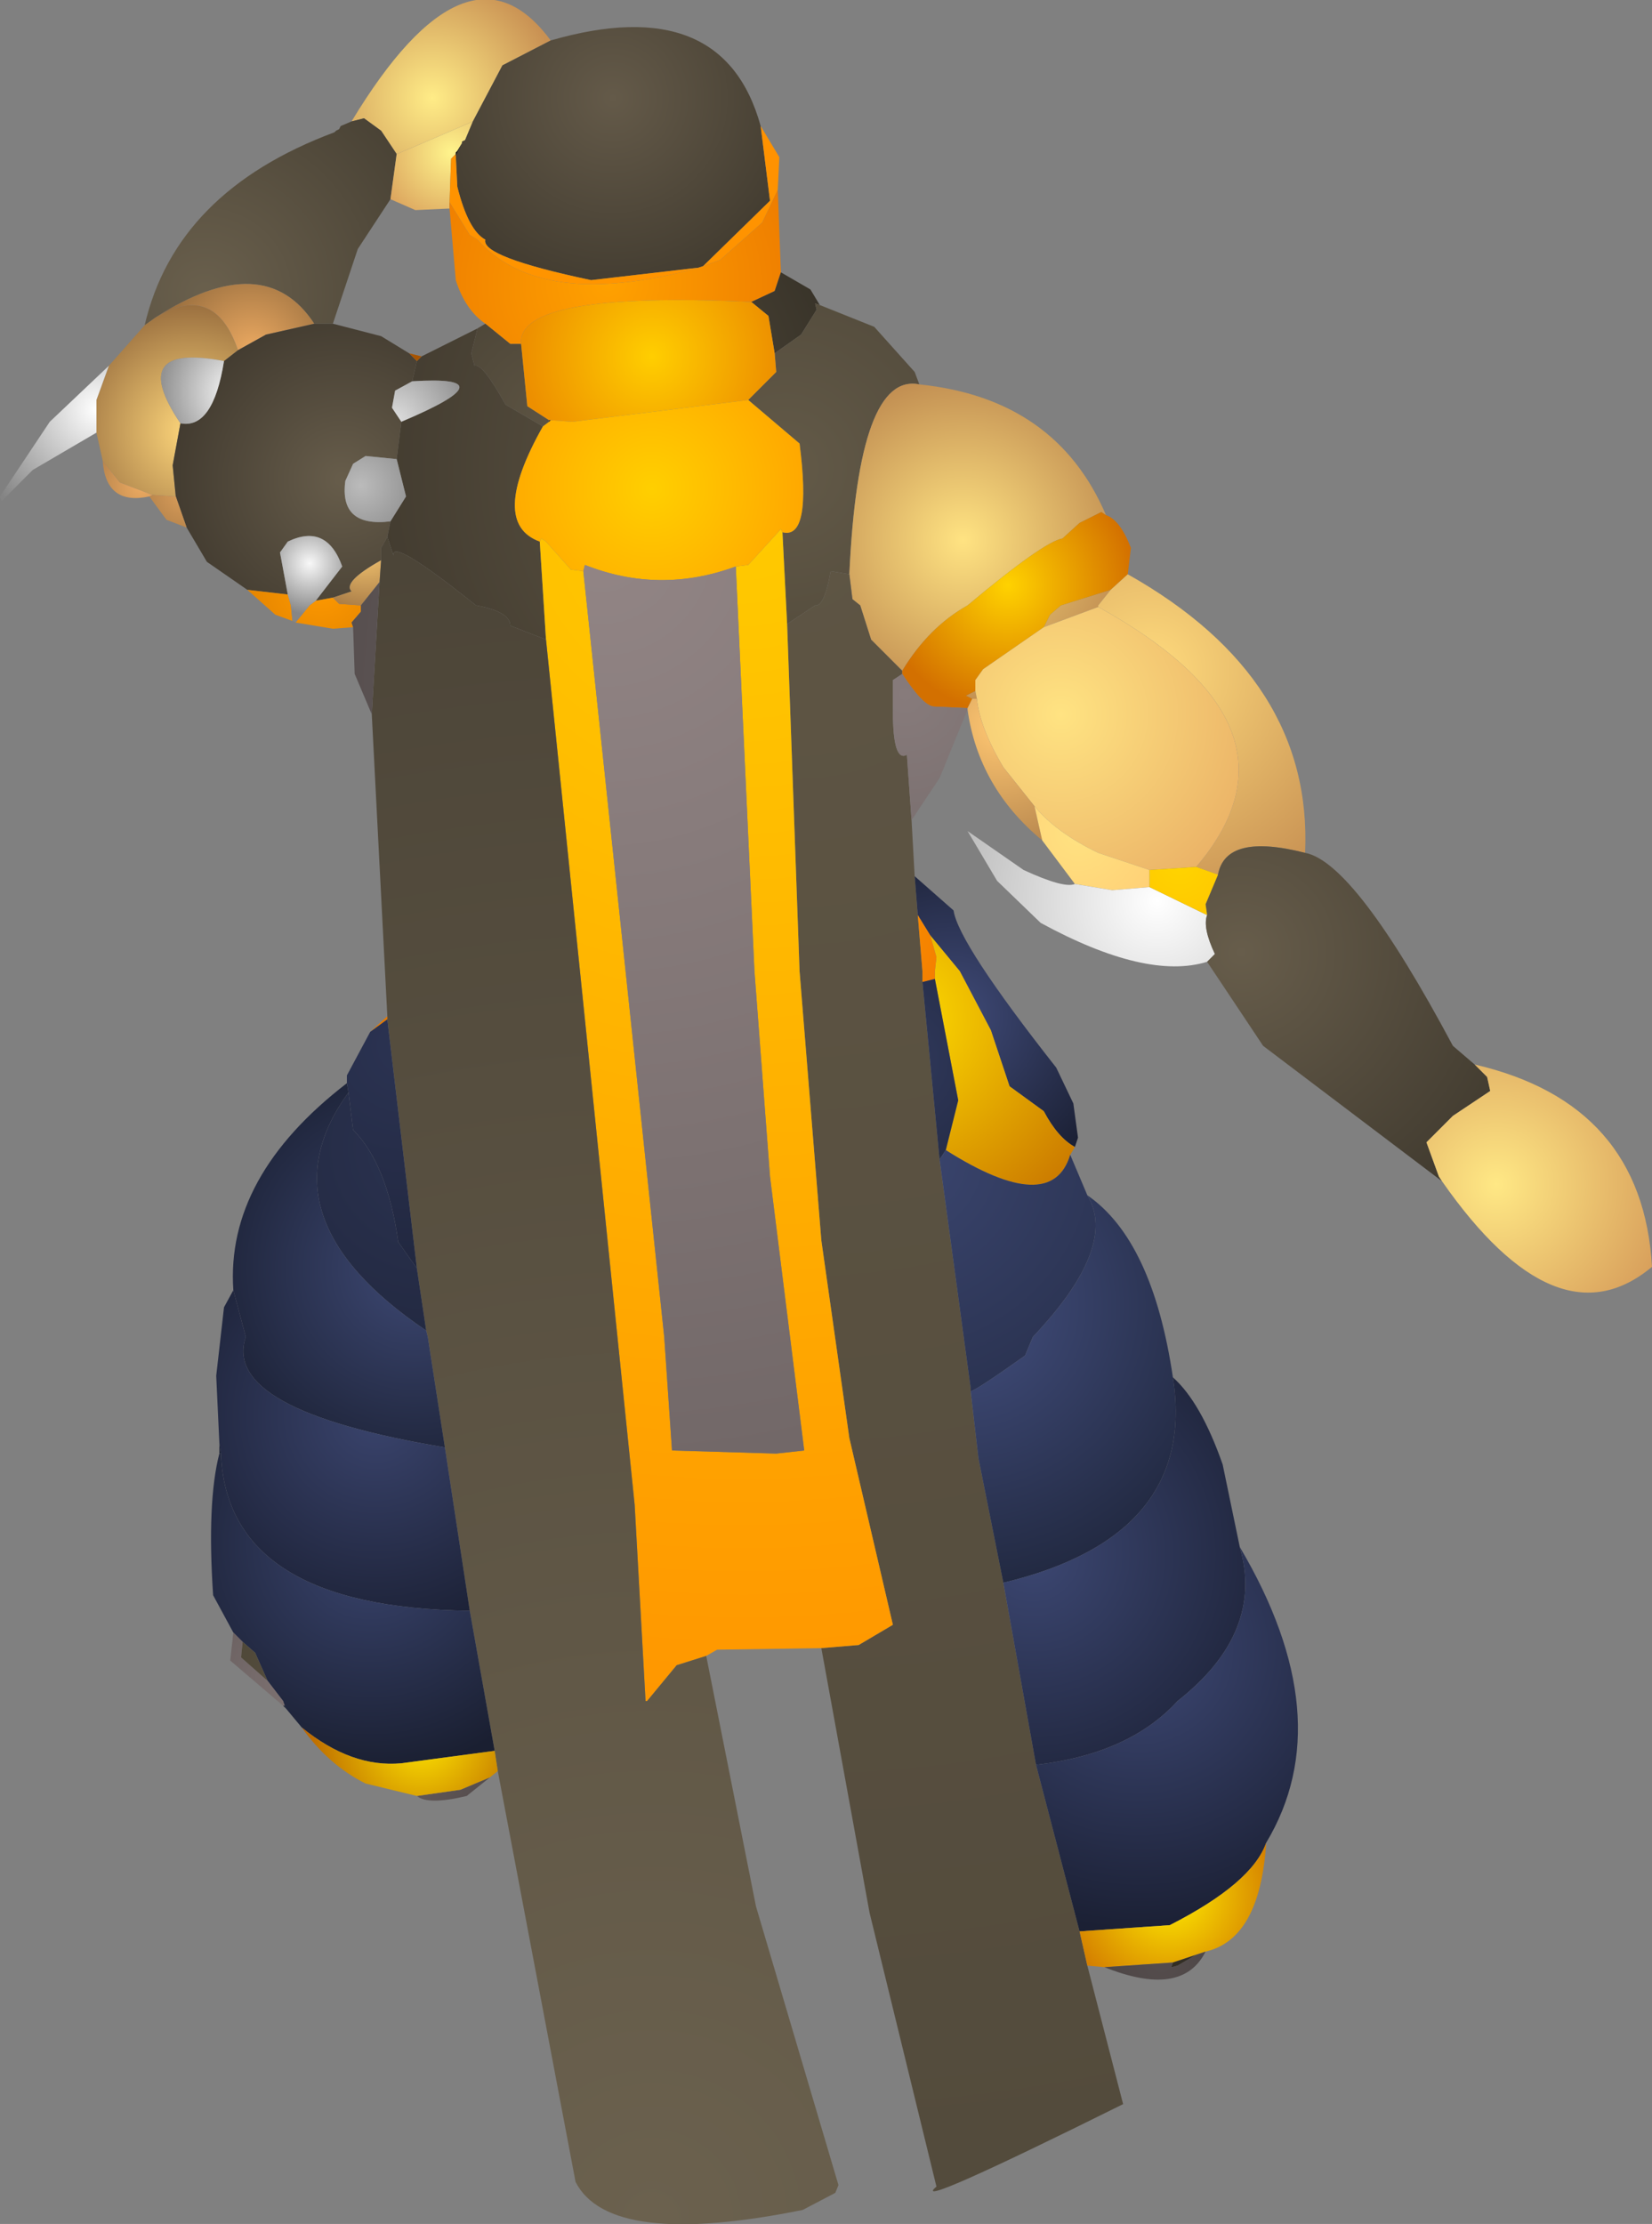 <?xml version="1.0" encoding="UTF-8" standalone="no"?>
<svg xmlns:ffdec="https://www.free-decompiler.com/flash" xmlns:xlink="http://www.w3.org/1999/xlink" ffdec:objectType="shape" height="71.45px" width="53.1px" xmlns="http://www.w3.org/2000/svg">
  <rect width="100%" height="100%" fill="#808080" stroke="none"/>
  <g transform="matrix(1.0, 0.0, 0.0, 1.0, 33.0, 65.3)">
    <path d="M-21.7 -61.4 Q-17.95 -67.6 -15.3 -64.0 L-16.85 -63.2 -17.8 -61.4 Q-19.05 -60.85 -20.25 -60.35 L-20.75 -61.1 -21.3 -61.5 -21.7 -61.4" fill="url(#gradient0)" fill-rule="evenodd" stroke="none"/>
    <path d="M-28.35 -54.85 Q-27.35 -59.15 -22.25 -61.05 L-22.2 -61.1 -22.1 -61.15 -22.05 -61.25 -21.7 -61.4 -21.3 -61.5 -20.75 -61.1 -20.25 -60.35 -20.45 -58.9 -21.5 -57.3 -22.3 -54.9 -22.9 -54.9 Q-24.5 -57.35 -28.0 -55.1 L-28.35 -54.85" fill="url(#gradient1)" fill-rule="evenodd" stroke="none"/>
    <path d="M-18.15 -60.7 L-18.3 -60.45 -18.35 -60.4 -18.35 -60.35 -18.5 -60.2 -18.55 -58.8 -18.55 -58.6 -19.65 -58.55 -20.45 -58.9 -20.25 -60.35 Q-19.05 -60.85 -17.8 -61.4 L-18.05 -60.8 -18.15 -60.75 -18.15 -60.7" fill="url(#gradient2)" fill-rule="evenodd" stroke="none"/>
    <path d="M-8.55 -61.25 L-8.25 -58.85 -10.4 -56.75 -10.55 -56.7 -14.0 -56.3 Q-17.55 -57.05 -17.4 -57.6 -17.95 -57.9 -18.3 -59.3 L-18.35 -60.3 -18.15 -60.7 -18.15 -60.75 -18.05 -60.8 -17.8 -61.4 -16.85 -63.2 -15.3 -64.0 Q-9.75 -65.6 -8.55 -61.25" fill="url(#gradient3)" fill-rule="evenodd" stroke="none"/>
    <path d="M-8.55 -61.25 L-7.95 -60.25 -8.0 -59.2 -8.5 -58.15 -9.85 -56.95 -10.4 -56.75 -8.25 -58.85 -8.55 -61.25 M-18.35 -60.3 L-18.3 -59.3 Q-17.95 -57.9 -17.4 -57.6 -17.55 -57.05 -14.0 -56.3 L-10.55 -56.7 Q-15.6 -55.3 -17.65 -57.6 L-17.9 -57.75 -18.55 -58.8 -18.5 -60.2 -18.35 -60.35 -18.35 -60.3" fill="url(#gradient4)" fill-rule="evenodd" stroke="none"/>
    <path d="M-10.4 -56.75 L-9.85 -56.95 -8.5 -58.15 -8.0 -59.2 -7.9 -56.55 -8.1 -55.95 -8.85 -55.6 Q-16.4 -55.95 -16.25 -54.25 L-16.6 -54.25 -17.4 -54.9 Q-18.05 -55.35 -18.35 -56.3 L-18.55 -58.6 -18.55 -58.8 -17.9 -57.75 -17.65 -57.6 Q-15.6 -55.3 -10.55 -56.7 L-10.4 -56.75" fill="url(#gradient5)" fill-rule="evenodd" stroke="none"/>
    <path d="M-29.7 -50.5 L-29.9 -51.4 -29.9 -52.45 -29.5 -53.55 -28.35 -54.85 -28.0 -55.1 Q-26.1 -56.25 -25.35 -54.05 L-25.8 -53.7 Q-28.95 -54.3 -27.2 -51.7 L-27.45 -50.35 -27.35 -49.35 -28.1 -49.4 -29.15 -49.8 -29.7 -50.5" fill="url(#gradient6)" fill-rule="evenodd" stroke="none"/>
    <path d="M-22.9 -54.9 L-24.45 -54.55 -25.35 -54.05 Q-26.1 -56.25 -28.0 -55.1 -24.5 -57.35 -22.9 -54.9" fill="url(#gradient7)" fill-rule="evenodd" stroke="none"/>
    <path d="M-25.05 -46.35 L-26.35 -47.25 -27.0 -48.35 -27.35 -49.35 -27.45 -50.35 -27.2 -51.7 Q-26.15 -51.5 -25.8 -53.7 L-25.35 -54.05 -24.45 -54.55 -22.9 -54.9 -22.3 -54.9 -20.75 -54.5 -19.85 -53.95 -19.6 -53.7 -19.75 -53.05 -20.3 -52.75 -20.4 -52.2 -20.1 -51.75 -20.25 -50.55 -21.25 -50.65 -21.65 -50.4 -21.9 -49.85 Q-22.1 -48.35 -20.45 -48.55 L-20.55 -48.05 -20.75 -47.7 -20.75 -47.3 Q-22.0 -46.6 -21.7 -46.3 L-22.3 -46.1 -22.85 -46.0 -22.0 -47.1 Q-22.5 -48.5 -23.75 -47.9 L-24.0 -47.55 -23.75 -46.2 -25.05 -46.35" fill="url(#gradient8)" fill-rule="evenodd" stroke="none"/>
    <path d="M-18.15 -60.7 L-18.35 -60.3 -18.35 -60.35 -18.35 -60.4 -18.3 -60.45 -18.15 -60.7" fill="url(#gradient9)" fill-rule="evenodd" stroke="none"/>
    <path d="M-7.9 -56.55 L-6.95 -56.0 -6.65 -55.5 -6.8 -55.55 -6.75 -55.35 -7.25 -54.55 -8.1 -53.95 -8.3 -55.15 -8.85 -55.6 -8.1 -55.95 -7.9 -56.55 M-17.4 -54.9 L-16.6 -54.25 -16.25 -54.25 -16.05 -52.25 -15.35 -51.8 -15.35 -51.75 -15.55 -51.6 -16.75 -52.3 Q-17.5 -53.65 -17.75 -53.55 L-17.85 -53.95 -17.65 -54.75 -17.4 -54.9" fill="url(#gradient10)" fill-rule="evenodd" stroke="none"/>
    <path d="M-6.65 -55.5 L-4.9 -54.8 -3.6 -53.35 -3.45 -52.95 Q-5.4 -53.35 -5.7 -46.85 L-6.3 -46.95 Q-6.5 -45.8 -6.8 -45.85 L-7.7 -45.25 -7.85 -48.2 Q-6.9 -47.95 -7.3 -51.05 L-8.95 -52.45 -8.05 -53.35 -8.1 -53.95 -7.25 -54.55 -6.75 -55.35 -6.8 -55.55 -6.65 -55.5 M-17.65 -54.75 L-17.85 -53.95 -17.75 -53.55 Q-17.5 -53.65 -16.75 -52.3 L-15.55 -51.6 Q-17.3 -48.5 -15.65 -47.9 L-15.45 -44.75 -16.6 -45.2 Q-16.6 -45.65 -17.7 -45.85 -20.45 -48.05 -20.35 -47.45 L-20.55 -48.05 -20.45 -48.55 -19.95 -49.35 -20.25 -50.55 -20.1 -51.75 Q-16.55 -53.25 -19.75 -53.05 L-19.6 -53.7 -19.45 -53.85 -17.65 -54.75" fill="url(#gradient11)" fill-rule="evenodd" stroke="none"/>
    <path d="M-21.65 -45.15 L-22.3 -45.1 -23.5 -45.3 -23.05 -45.85 -22.85 -46.0 -22.3 -46.1 -22.1 -45.9 -21.4 -45.85 -21.4 -45.65 -21.7 -45.3 -21.65 -45.15 M-23.6 -45.35 L-24.15 -45.55 -25.05 -46.35 -23.75 -46.2 -23.65 -45.85 -23.6 -45.35 M-19.6 -53.7 L-19.85 -53.95 -19.45 -53.85 -19.6 -53.7" fill="url(#gradient12)" fill-rule="evenodd" stroke="none"/>
    <path d="M-15.35 -51.8 L-16.05 -52.25 -16.25 -54.25 Q-16.4 -55.95 -8.85 -55.6 L-8.3 -55.15 -8.1 -53.95 -8.05 -53.35 -8.95 -52.45 -14.6 -51.75 -15.3 -51.8 -15.35 -51.8" fill="url(#gradient13)" fill-rule="evenodd" stroke="none"/>
    <path d="M-3.45 -52.95 Q0.95 -52.5 2.55 -48.75 L2.4 -48.85 1.7 -48.5 1.15 -48.0 Q0.55 -47.9 -1.9 -45.85 -3.15 -45.15 -4.0 -43.75 L-5.0 -44.75 -5.35 -45.85 -5.6 -46.05 -5.7 -46.85 Q-5.4 -53.35 -3.45 -52.95 M2.7 -46.35 L2.3 -45.85 2.3 -45.8 0.55 -45.15 0.75 -45.55 1.1 -45.85 2.7 -46.35 M-1.75 -42.85 L-1.95 -42.95 -1.65 -43.1 -1.6 -42.85 -1.75 -42.85" fill="url(#gradient14)" fill-rule="evenodd" stroke="none"/>
    <path d="M-3.7 -38.95 L-3.6 -37.15 -3.5 -35.9 -3.35 -34.1 -3.35 -33.75 -2.8 -28.05 -1.8 -20.7 -1.8 -20.6 -1.55 -18.45 -0.75 -14.45 0.3 -8.6 1.7 -3.25 1.95 -2.15 3.1 2.3 Q-3.85 5.75 -2.9 4.95 L-5.05 -3.85 -6.6 -12.35 -5.4 -12.45 -4.3 -13.1 -5.7 -19.1 -6.6 -25.45 -7.3 -34.1 -7.7 -45.25 -6.8 -45.85 Q-6.5 -45.8 -6.3 -46.95 L-5.7 -46.85 -5.6 -46.05 -5.35 -45.85 -5.0 -44.75 -4.0 -43.75 -4.0 -43.65 -4.3 -43.45 -4.3 -42.45 Q-4.3 -40.8 -3.85 -41.05 L-3.7 -38.95" fill="url(#gradient15)" fill-rule="evenodd" stroke="none"/>
    <path d="M-6.6 -12.35 L-9.95 -12.3 -10.3 -12.1 -11.25 -11.8 -12.2 -10.65 -12.25 -10.65 -12.6 -16.95 -15.45 -44.75 -15.65 -47.9 -15.6 -48.0 -15.45 -47.9 -14.65 -47.0 -14.25 -46.95 -11.65 -22.35 -11.4 -18.7 -8.05 -18.6 -7.15 -18.7 -8.25 -27.5 -8.75 -34.1 -9.35 -47.1 -8.95 -47.15 -7.9 -48.3 -7.85 -48.2 -7.7 -45.25 -7.3 -34.1 -6.6 -25.45 -5.7 -19.1 -4.3 -13.1 -5.4 -12.45 -6.6 -12.35" fill="url(#gradient16)" fill-rule="evenodd" stroke="none"/>
    <path d="M-15.55 -51.6 L-15.35 -51.75 -15.3 -51.8 -14.6 -51.75 -8.95 -52.45 -7.3 -51.05 Q-6.9 -47.95 -7.85 -48.2 L-7.9 -48.3 -8.95 -47.15 -9.35 -47.1 Q-11.8 -46.2 -14.2 -47.15 L-14.25 -46.95 -14.65 -47.0 -15.45 -47.9 -15.6 -48.0 -15.65 -47.9 Q-17.3 -48.5 -15.55 -51.6" fill="url(#gradient17)" fill-rule="evenodd" stroke="none"/>
    <path d="M-9.35 -47.1 L-8.75 -34.1 -8.25 -27.5 -7.15 -18.7 -8.05 -18.6 -11.4 -18.7 -11.65 -22.35 -14.25 -46.95 -14.2 -47.15 Q-11.8 -46.2 -9.35 -47.1" fill="url(#gradient18)" fill-rule="evenodd" stroke="none"/>
    <path d="M-15.35 -51.75 L-15.35 -51.8 -15.3 -51.8 -15.35 -51.75" fill="url(#gradient19)" fill-rule="evenodd" stroke="none"/>
    <path d="M-25.8 -53.7 Q-26.15 -51.5 -27.2 -51.7 -28.95 -54.3 -25.8 -53.7" fill="url(#gradient20)" fill-rule="evenodd" stroke="none"/>
    <path d="M-27.0 -48.35 L-27.65 -48.6 -28.2 -49.35 -28.1 -49.4 -27.35 -49.35 -27.0 -48.35" fill="url(#gradient21)" fill-rule="evenodd" stroke="none"/>
    <path d="M-28.2 -49.35 Q-29.6 -49.05 -29.7 -50.5 L-29.15 -49.8 -28.1 -49.4 -28.2 -49.35" fill="url(#gradient22)" fill-rule="evenodd" stroke="none"/>
    <path d="M-29.9 -51.4 L-31.95 -50.2 -32.95 -49.2 -33.0 -49.35 -31.4 -51.75 -29.5 -53.55 -29.9 -52.45 -29.9 -51.4" fill="url(#gradient23)" fill-rule="evenodd" stroke="none"/>
    <path d="M-20.1 -51.75 L-20.4 -52.2 -20.3 -52.75 -19.75 -53.05 Q-16.55 -53.25 -20.1 -51.75" fill="url(#gradient24)" fill-rule="evenodd" stroke="none"/>
    <path d="M-20.25 -50.55 L-19.95 -49.35 -20.45 -48.55 Q-22.1 -48.35 -21.9 -49.85 L-21.65 -50.4 -21.25 -50.65 -20.25 -50.55" fill="url(#gradient25)" fill-rule="evenodd" stroke="none"/>
    <path d="M2.55 -48.75 Q3.0 -48.6 3.35 -47.7 L3.25 -46.85 2.7 -46.35 1.1 -45.85 0.75 -45.55 0.55 -45.15 -1.4 -43.8 -1.65 -43.45 -1.65 -43.1 -1.95 -42.95 -1.75 -42.85 -1.9 -42.55 -3.0 -42.6 Q-3.35 -42.65 -4.0 -43.65 L-4.0 -43.75 Q-3.15 -45.15 -1.9 -45.85 0.55 -47.9 1.15 -48.0 L1.7 -48.5 2.4 -48.85 2.55 -48.75" fill="url(#gradient26)" fill-rule="evenodd" stroke="none"/>
    <path d="M3.25 -46.85 Q9.2 -43.5 8.95 -37.9 6.4 -38.55 6.15 -37.2 L5.45 -37.45 Q9.3 -41.95 2.3 -45.8 L2.3 -45.85 2.7 -46.35 3.25 -46.85" fill="url(#gradient27)" fill-rule="evenodd" stroke="none"/>
    <path d="M2.3 -45.8 Q9.3 -41.95 5.45 -37.45 L3.95 -37.35 2.3 -37.9 Q0.95 -38.55 0.25 -39.4 L-0.75 -40.65 Q-1.5 -41.9 -1.6 -42.85 L-1.65 -43.1 -1.65 -43.45 -1.4 -43.8 0.55 -45.15 2.3 -45.8" fill="url(#gradient28)" fill-rule="evenodd" stroke="none"/>
    <path d="M-23.5 -45.3 L-23.6 -45.35 -23.65 -45.85 -23.75 -46.2 -24.0 -47.55 -23.75 -47.9 Q-22.5 -48.5 -22.0 -47.1 L-22.85 -46.0 -23.05 -45.85 -23.5 -45.3" fill="url(#gradient29)" fill-rule="evenodd" stroke="none"/>
    <path d="M-20.75 -47.3 L-20.8 -46.6 -21.4 -45.85 -22.1 -45.9 -22.3 -46.1 -21.7 -46.3 Q-22.0 -46.6 -20.75 -47.3" fill="url(#gradient30)" fill-rule="evenodd" stroke="none"/>
    <path d="M-10.3 -12.1 L-8.7 -4.05 -6.05 4.9 -6.15 5.15 -7.2 5.7 Q-13.4 6.95 -14.5 4.8 L-17.0 -8.4 -17.1 -9.05 -17.9 -13.55 -18.7 -18.8 -19.25 -22.35 -19.3 -22.55 -19.6 -24.55 -20.55 -32.55 -20.55 -32.65 -21.05 -42.35 -20.8 -46.6 -20.75 -47.3 -20.75 -47.7 -20.55 -48.05 -20.35 -47.45 Q-20.45 -48.05 -17.7 -45.85 -16.6 -45.65 -16.6 -45.2 L-15.45 -44.75 -12.6 -16.95 -12.25 -10.65 -12.2 -10.65 -11.25 -11.8 -10.3 -12.1" fill="url(#gradient31)" fill-rule="evenodd" stroke="none"/>
    <path d="M-1.9 -42.5 L-2.8 -40.3 -3.7 -38.95 -3.85 -41.05 Q-4.3 -40.8 -4.3 -42.45 L-4.3 -43.45 -4.0 -43.65 Q-3.35 -42.65 -3.0 -42.6 L-1.9 -42.55 -1.9 -42.5 M-21.05 -42.35 L-21.6 -43.65 -21.65 -45.15 -21.7 -45.3 -21.4 -45.65 -21.4 -45.85 -20.8 -46.6 -21.05 -42.35" fill="url(#gradient32)" fill-rule="evenodd" stroke="none"/>
    <path d="M0.5 -38.3 Q-1.55 -40.0 -1.9 -42.5 L-1.9 -42.55 -1.75 -42.85 -1.6 -42.85 Q-1.5 -41.9 -0.75 -40.65 L0.25 -39.4 0.5 -38.3" fill="url(#gradient33)" fill-rule="evenodd" stroke="none"/>
    <path d="M-21.1 -32.15 L-20.55 -32.65 -20.55 -32.55 -21.1 -32.15" fill="url(#gradient34)" fill-rule="evenodd" stroke="none"/>
    <path d="M-21.85 -30.5 L-21.85 -30.75 -21.1 -32.15 -20.55 -32.55 -19.6 -24.55 -20.2 -25.4 Q-20.55 -27.9 -21.65 -29.0 L-21.8 -30.2 -21.85 -30.5" fill="url(#gradient35)" fill-rule="evenodd" stroke="none"/>
    <path d="M1.55 -36.9 L0.5 -38.3 0.25 -39.4 Q0.95 -38.55 2.3 -37.9 L3.95 -37.35 3.95 -36.8 2.75 -36.7 1.55 -36.9" fill="url(#gradient36)" fill-rule="evenodd" stroke="none"/>
    <path d="M5.8 -34.4 Q3.85 -33.8 0.45 -35.65 L-0.95 -37.0 -1.9 -38.6 -0.1 -37.35 Q1.2 -36.75 1.55 -36.9 L2.75 -36.7 3.95 -36.8 5.8 -35.9 Q5.65 -35.5 6.05 -34.65 L5.8 -34.4" fill="url(#gradient37)" fill-rule="evenodd" stroke="none"/>
    <path d="M8.95 -37.9 Q10.55 -37.6 13.7 -31.7 L14.4 -31.1 14.8 -30.7 14.9 -30.25 13.7 -29.45 12.85 -28.6 13.25 -27.5 13.35 -27.35 7.6 -31.7 5.8 -34.4 6.05 -34.65 Q5.65 -35.5 5.8 -35.9 L5.75 -36.25 6.15 -37.2 Q6.4 -38.55 8.95 -37.9" fill="url(#gradient38)" fill-rule="evenodd" stroke="none"/>
    <path d="M5.45 -37.45 L6.15 -37.2 5.75 -36.25 5.8 -35.9 3.95 -36.8 3.95 -37.35 5.45 -37.45" fill="url(#gradient39)" fill-rule="evenodd" stroke="none"/>
    <path d="M14.4 -31.1 Q19.8 -29.85 20.1 -24.6 17.05 -22.05 13.35 -27.35 L13.25 -27.5 12.85 -28.6 13.7 -29.45 14.9 -30.25 14.8 -30.7 14.4 -31.1" fill="url(#gradient40)" fill-rule="evenodd" stroke="none"/>
    <path d="M-3.6 -37.15 L-2.35 -36.05 Q-2.2 -35.0 0.95 -31.0 L1.5 -29.85 1.65 -28.75 1.55 -28.45 Q1.0 -28.75 0.55 -29.6 L-0.55 -30.4 -1.15 -32.2 -2.15 -34.1 -3.1 -35.25 -3.5 -35.9 -3.6 -37.15" fill="url(#gradient41)" fill-rule="evenodd" stroke="none"/>
    <path d="M1.55 -28.45 L1.4 -28.2 Q0.8 -26.2 -2.6 -28.35 L-2.2 -29.95 -2.95 -33.85 -2.95 -34.1 -2.9 -34.55 -3.1 -35.25 -2.15 -34.1 -1.15 -32.2 -0.55 -30.4 0.55 -29.6 Q1.0 -28.75 1.55 -28.45" fill="url(#gradient42)" fill-rule="evenodd" stroke="none"/>
    <path d="M-3.5 -35.9 L-3.1 -35.25 -2.9 -34.55 -2.95 -34.1 -2.95 -33.85 -3.35 -33.75 -3.35 -34.1 -3.5 -35.9" fill="url(#gradient43)" fill-rule="evenodd" stroke="none"/>
    <path d="M-3.35 -33.75 L-2.95 -33.85 -2.2 -29.95 -2.6 -28.35 -2.8 -28.05 -3.35 -33.75" fill="url(#gradient44)" fill-rule="evenodd" stroke="none"/>
    <path d="M1.4 -28.2 L1.95 -26.9 Q2.95 -25.25 0.2 -22.35 L-0.05 -21.75 Q-1.6 -20.65 -1.8 -20.6 L-1.8 -20.7 -2.8 -28.05 -2.6 -28.35 Q0.8 -26.2 1.4 -28.2" fill="url(#gradient45)" fill-rule="evenodd" stroke="none"/>
    <path d="M-21.8 -30.2 L-21.65 -29.0 Q-20.55 -27.9 -20.2 -25.4 L-19.6 -24.55 -19.3 -22.55 Q-24.7 -26.2 -21.8 -30.2" fill="url(#gradient46)" fill-rule="evenodd" stroke="none"/>
    <path d="M-25.5 -23.85 Q-25.75 -27.5 -21.85 -30.5 L-21.8 -30.2 Q-24.7 -26.2 -19.3 -22.55 L-19.25 -22.35 -18.7 -18.8 Q-25.9 -20.0 -25.1 -22.35 L-25.5 -23.85" fill="url(#gradient47)" fill-rule="evenodd" stroke="none"/>
    <path d="M1.95 -26.9 Q4.05 -25.45 4.7 -21.05 5.5 -15.95 -0.75 -14.45 L-1.55 -18.45 -1.8 -20.6 Q-1.6 -20.65 -0.05 -21.75 L0.2 -22.35 Q2.95 -25.25 1.95 -26.9" fill="url(#gradient48)" fill-rule="evenodd" stroke="none"/>
    <path d="M-25.95 -18.95 L-26.05 -21.1 -25.8 -23.3 -25.5 -23.85 -25.1 -22.35 Q-25.9 -20.0 -18.7 -18.8 L-17.9 -13.55 Q-25.7 -13.65 -25.9 -18.6 L-25.95 -18.95" fill="url(#gradient49)" fill-rule="evenodd" stroke="none"/>
    <path d="M-25.95 -18.6 L-25.95 -18.95 -25.9 -18.6 -25.95 -18.6" fill="url(#gradient50)" fill-rule="evenodd" stroke="none"/>
    <path d="M-23.3 -9.8 L-23.8 -10.4 -23.85 -10.5 -23.9 -10.65 -24.4 -11.3 -24.8 -12.2 -25.2 -12.55 -25.5 -12.85 -26.15 -14.05 Q-26.35 -17.05 -25.95 -18.6 L-25.9 -18.6 Q-25.7 -13.65 -17.9 -13.55 L-17.1 -9.05 -20.1 -8.65 Q-21.7 -8.5 -23.3 -9.8" fill="url(#gradient51)" fill-rule="evenodd" stroke="none"/>
    <path d="M4.7 -21.05 Q5.6 -20.25 6.3 -18.25 L6.85 -15.6 Q7.65 -12.85 4.85 -10.65 3.3 -8.95 0.3 -8.6 L-0.75 -14.45 Q5.5 -15.95 4.7 -21.05" fill="url(#gradient52)" fill-rule="evenodd" stroke="none"/>
    <path d="M-17.25 -8.2 L-18.0 -7.6 Q-19.25 -7.3 -19.6 -7.6 L-18.2 -7.8 -17.25 -8.2 M-23.9 -10.5 L-25.6 -11.95 -25.5 -12.85 -25.2 -12.55 -25.25 -12.05 -24.4 -11.3 -23.9 -10.65 -23.85 -10.5 -23.9 -10.5" fill="url(#gradient53)" fill-rule="evenodd" stroke="none"/>
    <path d="M-23.8 -10.4 L-23.9 -10.5 -23.85 -10.5 -23.8 -10.4" fill="url(#gradient54)" fill-rule="evenodd" stroke="none"/>
    <path d="M-24.4 -11.3 L-25.25 -12.05 -25.2 -12.55 -24.8 -12.2 -24.4 -11.3" fill="url(#gradient55)" fill-rule="evenodd" stroke="none"/>
    <path d="M-17.0 -8.4 L-17.25 -8.2 -18.2 -7.8 -19.6 -7.6 -21.25 -8.0 Q-22.45 -8.6 -23.3 -9.8 -21.7 -8.5 -20.1 -8.65 L-17.1 -9.05 -17.0 -8.4" fill="url(#gradient56)" fill-rule="evenodd" stroke="none"/>
    <path d="M6.85 -15.6 Q10.1 -10.1 7.7 -6.1 7.25 -4.8 4.6 -3.45 L1.7 -3.25 0.3 -8.6 Q3.3 -8.95 4.85 -10.65 7.65 -12.85 6.85 -15.6" fill="url(#gradient57)" fill-rule="evenodd" stroke="none"/>
    <path d="M7.7 -6.1 Q7.5 -3.0 5.75 -2.6 L5.45 -2.5 4.7 -2.25 2.5 -2.1 1.95 -2.15 1.7 -3.25 4.6 -3.45 Q7.25 -4.8 7.7 -6.1" fill="url(#gradient58)" fill-rule="evenodd" stroke="none"/>
    <path d="M5.75 -2.6 Q5.0 -1.1 2.5 -2.1 L4.7 -2.25 4.65 -2.1 4.85 -2.15 5.45 -2.5 5.75 -2.6" fill="url(#gradient59)" fill-rule="evenodd" stroke="none"/>
    <path d="M5.45 -2.5 L4.85 -2.15 4.65 -2.1 4.7 -2.25 5.45 -2.5" fill="url(#gradient60)" fill-rule="evenodd" stroke="none"/>
  </g>
  <defs>
    <radialGradient cx="0" cy="0" gradientTransform="matrix(0.005, 0.0, 0.0, 0.005, -19.1, -62.15)" gradientUnits="userSpaceOnUse" id="gradient0" r="819.2" spreadMethod="pad">
      <stop offset="0.0" stop-color="#ffec87"/>
      <stop offset="1.0" stop-color="#c99153"/>
    </radialGradient>
    <radialGradient cx="0" cy="0" gradientTransform="matrix(0.01, 0.0, 0.0, 0.01, -26.4, -55.85)" gradientUnits="userSpaceOnUse" id="gradient1" r="819.2" spreadMethod="pad">
      <stop offset="0.0" stop-color="#6a604d"/>
      <stop offset="1.0" stop-color="#484134"/>
    </radialGradient>
    <radialGradient cx="0" cy="0" gradientTransform="matrix(0.003, 0.0, 0.0, 0.003, -18.5, -60.4)" gradientUnits="userSpaceOnUse" id="gradient2" r="819.2" spreadMethod="pad">
      <stop offset="0.0" stop-color="#fff48c"/>
      <stop offset="1.0" stop-color="#dca55e"/>
    </radialGradient>
    <radialGradient cx="0" cy="0" gradientTransform="matrix(0.009, 0.0, 0.0, 0.009, -13.3, -62.15)" gradientUnits="userSpaceOnUse" id="gradient3" r="819.2" spreadMethod="pad">
      <stop offset="0.0" stop-color="#645a49"/>
      <stop offset="1.0" stop-color="#3d372c"/>
    </radialGradient>
    <radialGradient cx="0" cy="0" gradientTransform="matrix(0.009, 0.0, 0.0, 0.009, -13.45, -56.2)" gradientUnits="userSpaceOnUse" id="gradient4" r="819.2" spreadMethod="pad">
      <stop offset="0.0" stop-color="#ff9500"/>
      <stop offset="1.0" stop-color="#ff9200"/>
    </radialGradient>
    <radialGradient cx="0" cy="0" gradientTransform="matrix(0.008, 0.0, 0.0, 0.008, -13.45, -56.2)" gradientUnits="userSpaceOnUse" id="gradient5" r="819.2" spreadMethod="pad">
      <stop offset="0.0" stop-color="#ffa100"/>
      <stop offset="1.0" stop-color="#ed7b00"/>
    </radialGradient>
    <radialGradient cx="0" cy="0" gradientTransform="matrix(0.005, 0.0, 0.0, 0.005, -26.85, -51.45)" gradientUnits="userSpaceOnUse" id="gradient6" r="819.2" spreadMethod="pad">
      <stop offset="0.0" stop-color="#ffd87c"/>
      <stop offset="1.0" stop-color="#9a6f3f"/>
    </radialGradient>
    <radialGradient cx="0" cy="0" gradientTransform="matrix(0.004, 0.0, 0.0, 0.004, -24.9, -54.05)" gradientUnits="userSpaceOnUse" id="gradient7" r="819.2" spreadMethod="pad">
      <stop offset="0.0" stop-color="#eba961"/>
      <stop offset="1.0" stop-color="#90683b"/>
    </radialGradient>
    <radialGradient cx="0" cy="0" gradientTransform="matrix(0.007, 0.0, 0.0, 0.007, -22.0, -49.9)" gradientUnits="userSpaceOnUse" id="gradient8" r="819.2" spreadMethod="pad">
      <stop offset="0.0" stop-color="#675d4b"/>
      <stop offset="1.0" stop-color="#413a2f"/>
    </radialGradient>
    <radialGradient cx="0" cy="0" gradientTransform="matrix(0.007, 0.0, 0.0, 0.007, -16.9, -63.25)" gradientUnits="userSpaceOnUse" id="gradient9" r="819.2" spreadMethod="pad">
      <stop offset="0.0" stop-color="#0c0b09"/>
      <stop offset="1.0" stop-color="#0c0b09"/>
    </radialGradient>
    <radialGradient cx="0" cy="0" gradientTransform="matrix(0.012, 0.0, 0.0, 0.012, -15.2, -51.9)" gradientUnits="userSpaceOnUse" id="gradient10" r="819.2" spreadMethod="pad">
      <stop offset="0.0" stop-color="#5d5443"/>
      <stop offset="1.0" stop-color="#373228"/>
    </radialGradient>
    <radialGradient cx="0" cy="0" gradientTransform="matrix(0.016, 0.0, 0.0, 0.016, -7.75, -50.25)" gradientUnits="userSpaceOnUse" id="gradient11" r="819.2" spreadMethod="pad">
      <stop offset="0.0" stop-color="#635a48"/>
      <stop offset="1.0" stop-color="#433c30"/>
    </radialGradient>
    <radialGradient cx="0" cy="0" gradientTransform="matrix(0.01, 0.0, 0.0, 0.01, -22.7, -46.5)" gradientUnits="userSpaceOnUse" id="gradient12" r="819.2" spreadMethod="pad">
      <stop offset="0.0" stop-color="#ff9a00"/>
      <stop offset="1.0" stop-color="#a55200"/>
    </radialGradient>
    <radialGradient cx="0" cy="0" gradientTransform="matrix(0.005, 0.0, 0.0, 0.005, -12.05, -53.85)" gradientUnits="userSpaceOnUse" id="gradient13" r="819.2" spreadMethod="pad">
      <stop offset="0.0" stop-color="#ffce00"/>
      <stop offset="1.0" stop-color="#ed8f00"/>
    </radialGradient>
    <radialGradient cx="0" cy="0" gradientTransform="matrix(0.007, 0.0, 0.0, 0.007, -2.05, -47.95)" gradientUnits="userSpaceOnUse" id="gradient14" r="819.2" spreadMethod="pad">
      <stop offset="0.0" stop-color="#ffe382"/>
      <stop offset="1.0" stop-color="#bd884e"/>
    </radialGradient>
    <radialGradient cx="0" cy="0" gradientTransform="matrix(0.065, 0.0, 0.0, 0.065, -7.55, -48.25)" gradientUnits="userSpaceOnUse" id="gradient15" r="819.2" spreadMethod="pad">
      <stop offset="0.0" stop-color="#5e5544"/>
      <stop offset="1.0" stop-color="#534b3c"/>
    </radialGradient>
    <radialGradient cx="0" cy="0" gradientTransform="matrix(0.047, 0.0, 0.0, 0.047, -9.1, -49.25)" gradientUnits="userSpaceOnUse" id="gradient16" r="819.2" spreadMethod="pad">
      <stop offset="0.0" stop-color="#ffcb00"/>
      <stop offset="1.0" stop-color="#ff9700"/>
    </radialGradient>
    <radialGradient cx="0" cy="0" gradientTransform="matrix(0.006, 0.0, 0.0, 0.006, -12.05, -49.6)" gradientUnits="userSpaceOnUse" id="gradient17" r="819.2" spreadMethod="pad">
      <stop offset="0.0" stop-color="#ffcf00"/>
      <stop offset="1.0" stop-color="#ffa800"/>
    </radialGradient>
    <radialGradient cx="0" cy="0" gradientTransform="matrix(0.036, 0.0, 0.0, 0.036, -13.65, -47.8)" gradientUnits="userSpaceOnUse" id="gradient18" r="819.2" spreadMethod="pad">
      <stop offset="0.0" stop-color="#928585"/>
      <stop offset="1.0" stop-color="#726868"/>
    </radialGradient>
    <radialGradient cx="0" cy="0" gradientTransform="matrix(0.003, 0.0, 0.0, 0.003, -14.6, -52.1)" gradientUnits="userSpaceOnUse" id="gradient19" r="819.2" spreadMethod="pad">
      <stop offset="0.0" stop-color="#5a2d00"/>
      <stop offset="1.0" stop-color="#331a00"/>
    </radialGradient>
    <radialGradient cx="0" cy="0" gradientTransform="matrix(0.003, 0.0, 0.0, 0.003, -25.35, -52.7)" gradientUnits="userSpaceOnUse" id="gradient20" r="819.2" spreadMethod="pad">
      <stop offset="0.0" stop-color="#ffffff"/>
      <stop offset="1.0" stop-color="#939393"/>
    </radialGradient>
    <radialGradient cx="0" cy="0" gradientTransform="matrix(0.002, 0.0, 0.0, 0.002, -27.05, -49.5)" gradientUnits="userSpaceOnUse" id="gradient21" r="819.2" spreadMethod="pad">
      <stop offset="0.0" stop-color="#dc9f5b"/>
      <stop offset="1.0" stop-color="#ad7d47"/>
    </radialGradient>
    <radialGradient cx="0" cy="0" gradientTransform="matrix(0.002, 0.0, 0.0, 0.002, -28.45, -49.7)" gradientUnits="userSpaceOnUse" id="gradient22" r="819.2" spreadMethod="pad">
      <stop offset="0.0" stop-color="#edab62"/>
      <stop offset="1.0" stop-color="#b3814a"/>
    </radialGradient>
    <radialGradient cx="0" cy="0" gradientTransform="matrix(0.005, 0.0, 0.0, 0.005, -29.9, -52.15)" gradientUnits="userSpaceOnUse" id="gradient23" r="819.2" spreadMethod="pad">
      <stop offset="0.0" stop-color="#ffffff"/>
      <stop offset="1.0" stop-color="#848484"/>
    </radialGradient>
    <radialGradient cx="0" cy="0" gradientTransform="matrix(0.003, 0.0, 0.0, 0.003, -20.3, -51.8)" gradientUnits="userSpaceOnUse" id="gradient24" r="819.2" spreadMethod="pad">
      <stop offset="0.0" stop-color="#dedede"/>
      <stop offset="1.0" stop-color="#8f8f8f"/>
    </radialGradient>
    <radialGradient cx="0" cy="0" gradientTransform="matrix(0.002, 0.0, 0.0, 0.002, -21.4, -49.7)" gradientUnits="userSpaceOnUse" id="gradient25" r="819.2" spreadMethod="pad">
      <stop offset="0.0" stop-color="#bbbbbb"/>
      <stop offset="1.0" stop-color="#959595"/>
    </radialGradient>
    <radialGradient cx="0" cy="0" gradientTransform="matrix(0.005, 0.0, 0.0, 0.005, -0.6, -46.5)" gradientUnits="userSpaceOnUse" id="gradient26" r="819.2" spreadMethod="pad">
      <stop offset="0.0" stop-color="#ffd200"/>
      <stop offset="1.0" stop-color="#d37000"/>
    </radialGradient>
    <radialGradient cx="0" cy="0" gradientTransform="matrix(0.01, 0.0, 0.0, 0.01, 3.95, -43.75)" gradientUnits="userSpaceOnUse" id="gradient27" r="819.2" spreadMethod="pad">
      <stop offset="0.0" stop-color="#ffdb7d"/>
      <stop offset="1.0" stop-color="#c79052"/>
    </radialGradient>
    <radialGradient cx="0" cy="0" gradientTransform="matrix(0.008, 0.0, 0.0, 0.008, 1.1, -42.35)" gradientUnits="userSpaceOnUse" id="gradient28" r="819.2" spreadMethod="pad">
      <stop offset="0.0" stop-color="#ffe382"/>
      <stop offset="1.0" stop-color="#ebb367"/>
    </radialGradient>
    <radialGradient cx="0" cy="0" gradientTransform="matrix(0.002, 0.0, 0.0, 0.002, -23.05, -47.2)" gradientUnits="userSpaceOnUse" id="gradient29" r="819.2" spreadMethod="pad">
      <stop offset="0.0" stop-color="#f8f8f8"/>
      <stop offset="1.0" stop-color="#868686"/>
    </radialGradient>
    <radialGradient cx="0" cy="0" gradientTransform="matrix(0.003, 0.0, 0.0, 0.003, -21.25, -47.85)" gradientUnits="userSpaceOnUse" id="gradient30" r="819.2" spreadMethod="pad">
      <stop offset="0.0" stop-color="#ffcf76"/>
      <stop offset="1.0" stop-color="#9c7040"/>
    </radialGradient>
    <radialGradient cx="0" cy="0" gradientTransform="matrix(0.068, 0.0, 0.0, 0.068, -12.05, 6.0)" gradientUnits="userSpaceOnUse" id="gradient31" r="819.2" spreadMethod="pad">
      <stop offset="0.0" stop-color="#6b614e"/>
      <stop offset="1.0" stop-color="#4b4437"/>
    </radialGradient>
    <radialGradient cx="0" cy="0" gradientTransform="matrix(0.022, 0.0, 0.0, 0.022, -3.9, -43.0)" gradientUnits="userSpaceOnUse" id="gradient32" r="819.2" spreadMethod="pad">
      <stop offset="0.0" stop-color="#877b7b"/>
      <stop offset="1.0" stop-color="#574f4f"/>
    </radialGradient>
    <radialGradient cx="0" cy="0" gradientTransform="matrix(0.006, 0.0, 0.0, 0.006, -0.9, -41.95)" gradientUnits="userSpaceOnUse" id="gradient33" r="819.2" spreadMethod="pad">
      <stop offset="0.0" stop-color="#ffc772"/>
      <stop offset="1.0" stop-color="#a77845"/>
    </radialGradient>
    <radialGradient cx="0" cy="0" gradientTransform="matrix(0.003, 0.0, 0.0, 0.003, -21.35, -31.35)" gradientUnits="userSpaceOnUse" id="gradient34" r="819.2" spreadMethod="pad">
      <stop offset="0.0" stop-color="#ff8c00"/>
      <stop offset="1.0" stop-color="#cd6700"/>
    </radialGradient>
    <radialGradient cx="0" cy="0" gradientTransform="matrix(0.009, 0.0, 0.0, 0.009, -19.95, -31.7)" gradientUnits="userSpaceOnUse" id="gradient35" r="819.2" spreadMethod="pad">
      <stop offset="0.0" stop-color="#2b3352"/>
      <stop offset="1.0" stop-color="#21273f"/>
    </radialGradient>
    <radialGradient cx="0" cy="0" gradientTransform="matrix(0.004, 0.0, 0.0, 0.004, 1.65, -38.55)" gradientUnits="userSpaceOnUse" id="gradient36" r="819.2" spreadMethod="pad">
      <stop offset="0.0" stop-color="#ffe281"/>
      <stop offset="1.0" stop-color="#ffce75"/>
    </radialGradient>
    <radialGradient cx="0" cy="0" gradientTransform="matrix(0.008, 0.0, 0.0, 0.008, 4.2, -36.35)" gradientUnits="userSpaceOnUse" id="gradient37" r="819.2" spreadMethod="pad">
      <stop offset="0.0" stop-color="#ffffff"/>
      <stop offset="1.0" stop-color="#bdbdbd"/>
    </radialGradient>
    <radialGradient cx="0" cy="0" gradientTransform="matrix(0.013, 0.0, 0.0, 0.013, 6.9, -34.7)" gradientUnits="userSpaceOnUse" id="gradient38" r="819.2" spreadMethod="pad">
      <stop offset="0.0" stop-color="#675d4b"/>
      <stop offset="1.0" stop-color="#3e382d"/>
    </radialGradient>
    <radialGradient cx="0" cy="0" gradientTransform="matrix(0.002, 0.0, 0.0, 0.002, 4.9, -37.55)" gradientUnits="userSpaceOnUse" id="gradient39" r="819.2" spreadMethod="pad">
      <stop offset="0.0" stop-color="#ffd400"/>
      <stop offset="1.0" stop-color="#ffc900"/>
    </radialGradient>
    <radialGradient cx="0" cy="0" gradientTransform="matrix(0.007, 0.0, 0.0, 0.007, 15.1, -27.25)" gradientUnits="userSpaceOnUse" id="gradient40" r="819.2" spreadMethod="pad">
      <stop offset="0.0" stop-color="#ffe885"/>
      <stop offset="1.0" stop-color="#d89f5b"/>
    </radialGradient>
    <radialGradient cx="0" cy="0" gradientTransform="matrix(0.007, 0.0, 0.0, 0.007, -2.4, -32.65)" gradientUnits="userSpaceOnUse" id="gradient41" r="819.2" spreadMethod="pad">
      <stop offset="0.0" stop-color="#404b79"/>
      <stop offset="1.0" stop-color="#1b2034"/>
    </radialGradient>
    <radialGradient cx="0" cy="0" gradientTransform="matrix(0.009, 0.0, 0.0, 0.009, -4.15, -32.6)" gradientUnits="userSpaceOnUse" id="gradient42" r="819.2" spreadMethod="pad">
      <stop offset="0.0" stop-color="#ffde00"/>
      <stop offset="1.0" stop-color="#cb7a00"/>
    </radialGradient>
    <radialGradient cx="0" cy="0" gradientTransform="matrix(0.009, 0.0, 0.0, 0.009, -9.2, -36.45)" gradientUnits="userSpaceOnUse" id="gradient43" r="819.2" spreadMethod="pad">
      <stop offset="0.0" stop-color="#ffb100"/>
      <stop offset="1.0" stop-color="#f47b00"/>
    </radialGradient>
    <radialGradient cx="0" cy="0" gradientTransform="matrix(0.005, 0.0, 0.0, 0.005, -4.3, -31.25)" gradientUnits="userSpaceOnUse" id="gradient44" r="819.2" spreadMethod="pad">
      <stop offset="0.0" stop-color="#313a5d"/>
      <stop offset="1.0" stop-color="#242b45"/>
    </radialGradient>
    <radialGradient cx="0" cy="0" gradientTransform="matrix(0.011, 0.0, 0.0, 0.011, -4.15, -28.25)" gradientUnits="userSpaceOnUse" id="gradient45" r="819.2" spreadMethod="pad">
      <stop offset="0.0" stop-color="#3b4670"/>
      <stop offset="1.0" stop-color="#29314e"/>
    </radialGradient>
    <radialGradient cx="0" cy="0" gradientTransform="matrix(0.009, 0.0, 0.0, 0.009, -19.05, -28.45)" gradientUnits="userSpaceOnUse" id="gradient46" r="819.2" spreadMethod="pad">
      <stop offset="0.0" stop-color="#2b3351"/>
      <stop offset="1.0" stop-color="#21273e"/>
    </radialGradient>
    <radialGradient cx="0" cy="0" gradientTransform="matrix(0.008, 0.0, 0.0, 0.008, -19.7, -24.55)" gradientUnits="userSpaceOnUse" id="gradient47" r="819.2" spreadMethod="pad">
      <stop offset="0.0" stop-color="#3d4873"/>
      <stop offset="1.0" stop-color="#1e2439"/>
    </radialGradient>
    <radialGradient cx="0" cy="0" gradientTransform="matrix(0.012, 0.0, 0.0, 0.012, -2.05, -23.35)" gradientUnits="userSpaceOnUse" id="gradient48" r="819.2" spreadMethod="pad">
      <stop offset="0.0" stop-color="#434f7f"/>
      <stop offset="1.0" stop-color="#1f263c"/>
    </radialGradient>
    <radialGradient cx="0" cy="0" gradientTransform="matrix(0.009, 0.0, 0.0, 0.009, -20.9, -19.85)" gradientUnits="userSpaceOnUse" id="gradient49" r="819.2" spreadMethod="pad">
      <stop offset="0.0" stop-color="#3a446d"/>
      <stop offset="1.0" stop-color="#1b2034"/>
    </radialGradient>
    <radialGradient cx="0" cy="0" gradientTransform="matrix(0.005, 0.0, 0.0, 0.005, -26.0, -19.45)" gradientUnits="userSpaceOnUse" id="gradient50" r="819.2" spreadMethod="pad">
      <stop offset="0.0" stop-color="#1f253b"/>
      <stop offset="1.0" stop-color="#121522"/>
    </radialGradient>
    <radialGradient cx="0" cy="0" gradientTransform="matrix(0.009, 0.0, 0.0, 0.009, -21.1, -15.7)" gradientUnits="userSpaceOnUse" id="gradient51" r="819.2" spreadMethod="pad">
      <stop offset="0.0" stop-color="#3a456f"/>
      <stop offset="1.0" stop-color="#1a1f31"/>
    </radialGradient>
    <radialGradient cx="0" cy="0" gradientTransform="matrix(0.009, 0.0, 0.0, 0.009, 0.2, -15.35)" gradientUnits="userSpaceOnUse" id="gradient52" r="819.2" spreadMethod="pad">
      <stop offset="0.0" stop-color="#3c4772"/>
      <stop offset="1.0" stop-color="#21273f"/>
    </radialGradient>
    <radialGradient cx="0" cy="0" gradientTransform="matrix(0.008, 0.0, 0.0, 0.008, -23.1, -11.1)" gradientUnits="userSpaceOnUse" id="gradient53" r="819.2" spreadMethod="pad">
      <stop offset="0.0" stop-color="#817575"/>
      <stop offset="1.0" stop-color="#554d4d"/>
    </radialGradient>
    <radialGradient cx="0" cy="0" gradientTransform="matrix(0.01, 0.0, 0.0, 0.01, -24.25, -11.15)" gradientUnits="userSpaceOnUse" id="gradient54" r="819.2" spreadMethod="pad">
      <stop offset="0.0" stop-color="#1b2034"/>
      <stop offset="1.0" stop-color="#08090e"/>
    </radialGradient>
    <radialGradient cx="0" cy="0" gradientTransform="matrix(0.004, 0.0, 0.0, 0.004, -22.8, -11.25)" gradientUnits="userSpaceOnUse" id="gradient55" r="819.2" spreadMethod="pad">
      <stop offset="0.0" stop-color="#574f3f"/>
      <stop offset="1.0" stop-color="#4e4738"/>
    </radialGradient>
    <radialGradient cx="0" cy="0" gradientTransform="matrix(0.005, 0.0, 0.0, 0.005, -19.45, -9.5)" gradientUnits="userSpaceOnUse" id="gradient56" r="819.2" spreadMethod="pad">
      <stop offset="0.0" stop-color="#ffe700"/>
      <stop offset="1.0" stop-color="#b45a00"/>
    </radialGradient>
    <radialGradient cx="0" cy="0" gradientTransform="matrix(0.011, 0.0, 0.0, 0.011, 3.6, -12.3)" gradientUnits="userSpaceOnUse" id="gradient57" r="819.2" spreadMethod="pad">
      <stop offset="0.0" stop-color="#3d4874"/>
      <stop offset="1.0" stop-color="#1b2034"/>
    </radialGradient>
    <radialGradient cx="0" cy="0" gradientTransform="matrix(0.005, 0.0, 0.0, 0.005, 4.6, -4.45)" gradientUnits="userSpaceOnUse" id="gradient58" r="819.2" spreadMethod="pad">
      <stop offset="0.0" stop-color="#ffed00"/>
      <stop offset="1.0" stop-color="#cc6a00"/>
    </radialGradient>
    <radialGradient cx="0" cy="0" gradientTransform="matrix(0.003, 0.0, 0.0, 0.003, 4.35, -2.3)" gradientUnits="userSpaceOnUse" id="gradient59" r="819.2" spreadMethod="pad">
      <stop offset="0.0" stop-color="#554d4d"/>
      <stop offset="1.0" stop-color="#4a4343"/>
    </radialGradient>
    <radialGradient cx="0" cy="0" gradientTransform="matrix(0.003, 0.0, 0.0, 0.003, 5.8, -3.65)" gradientUnits="userSpaceOnUse" id="gradient60" r="819.2" spreadMethod="pad">
      <stop offset="0.0" stop-color="#373228"/>
      <stop offset="1.0" stop-color="#312c23"/>
    </radialGradient>
  </defs>
</svg>
